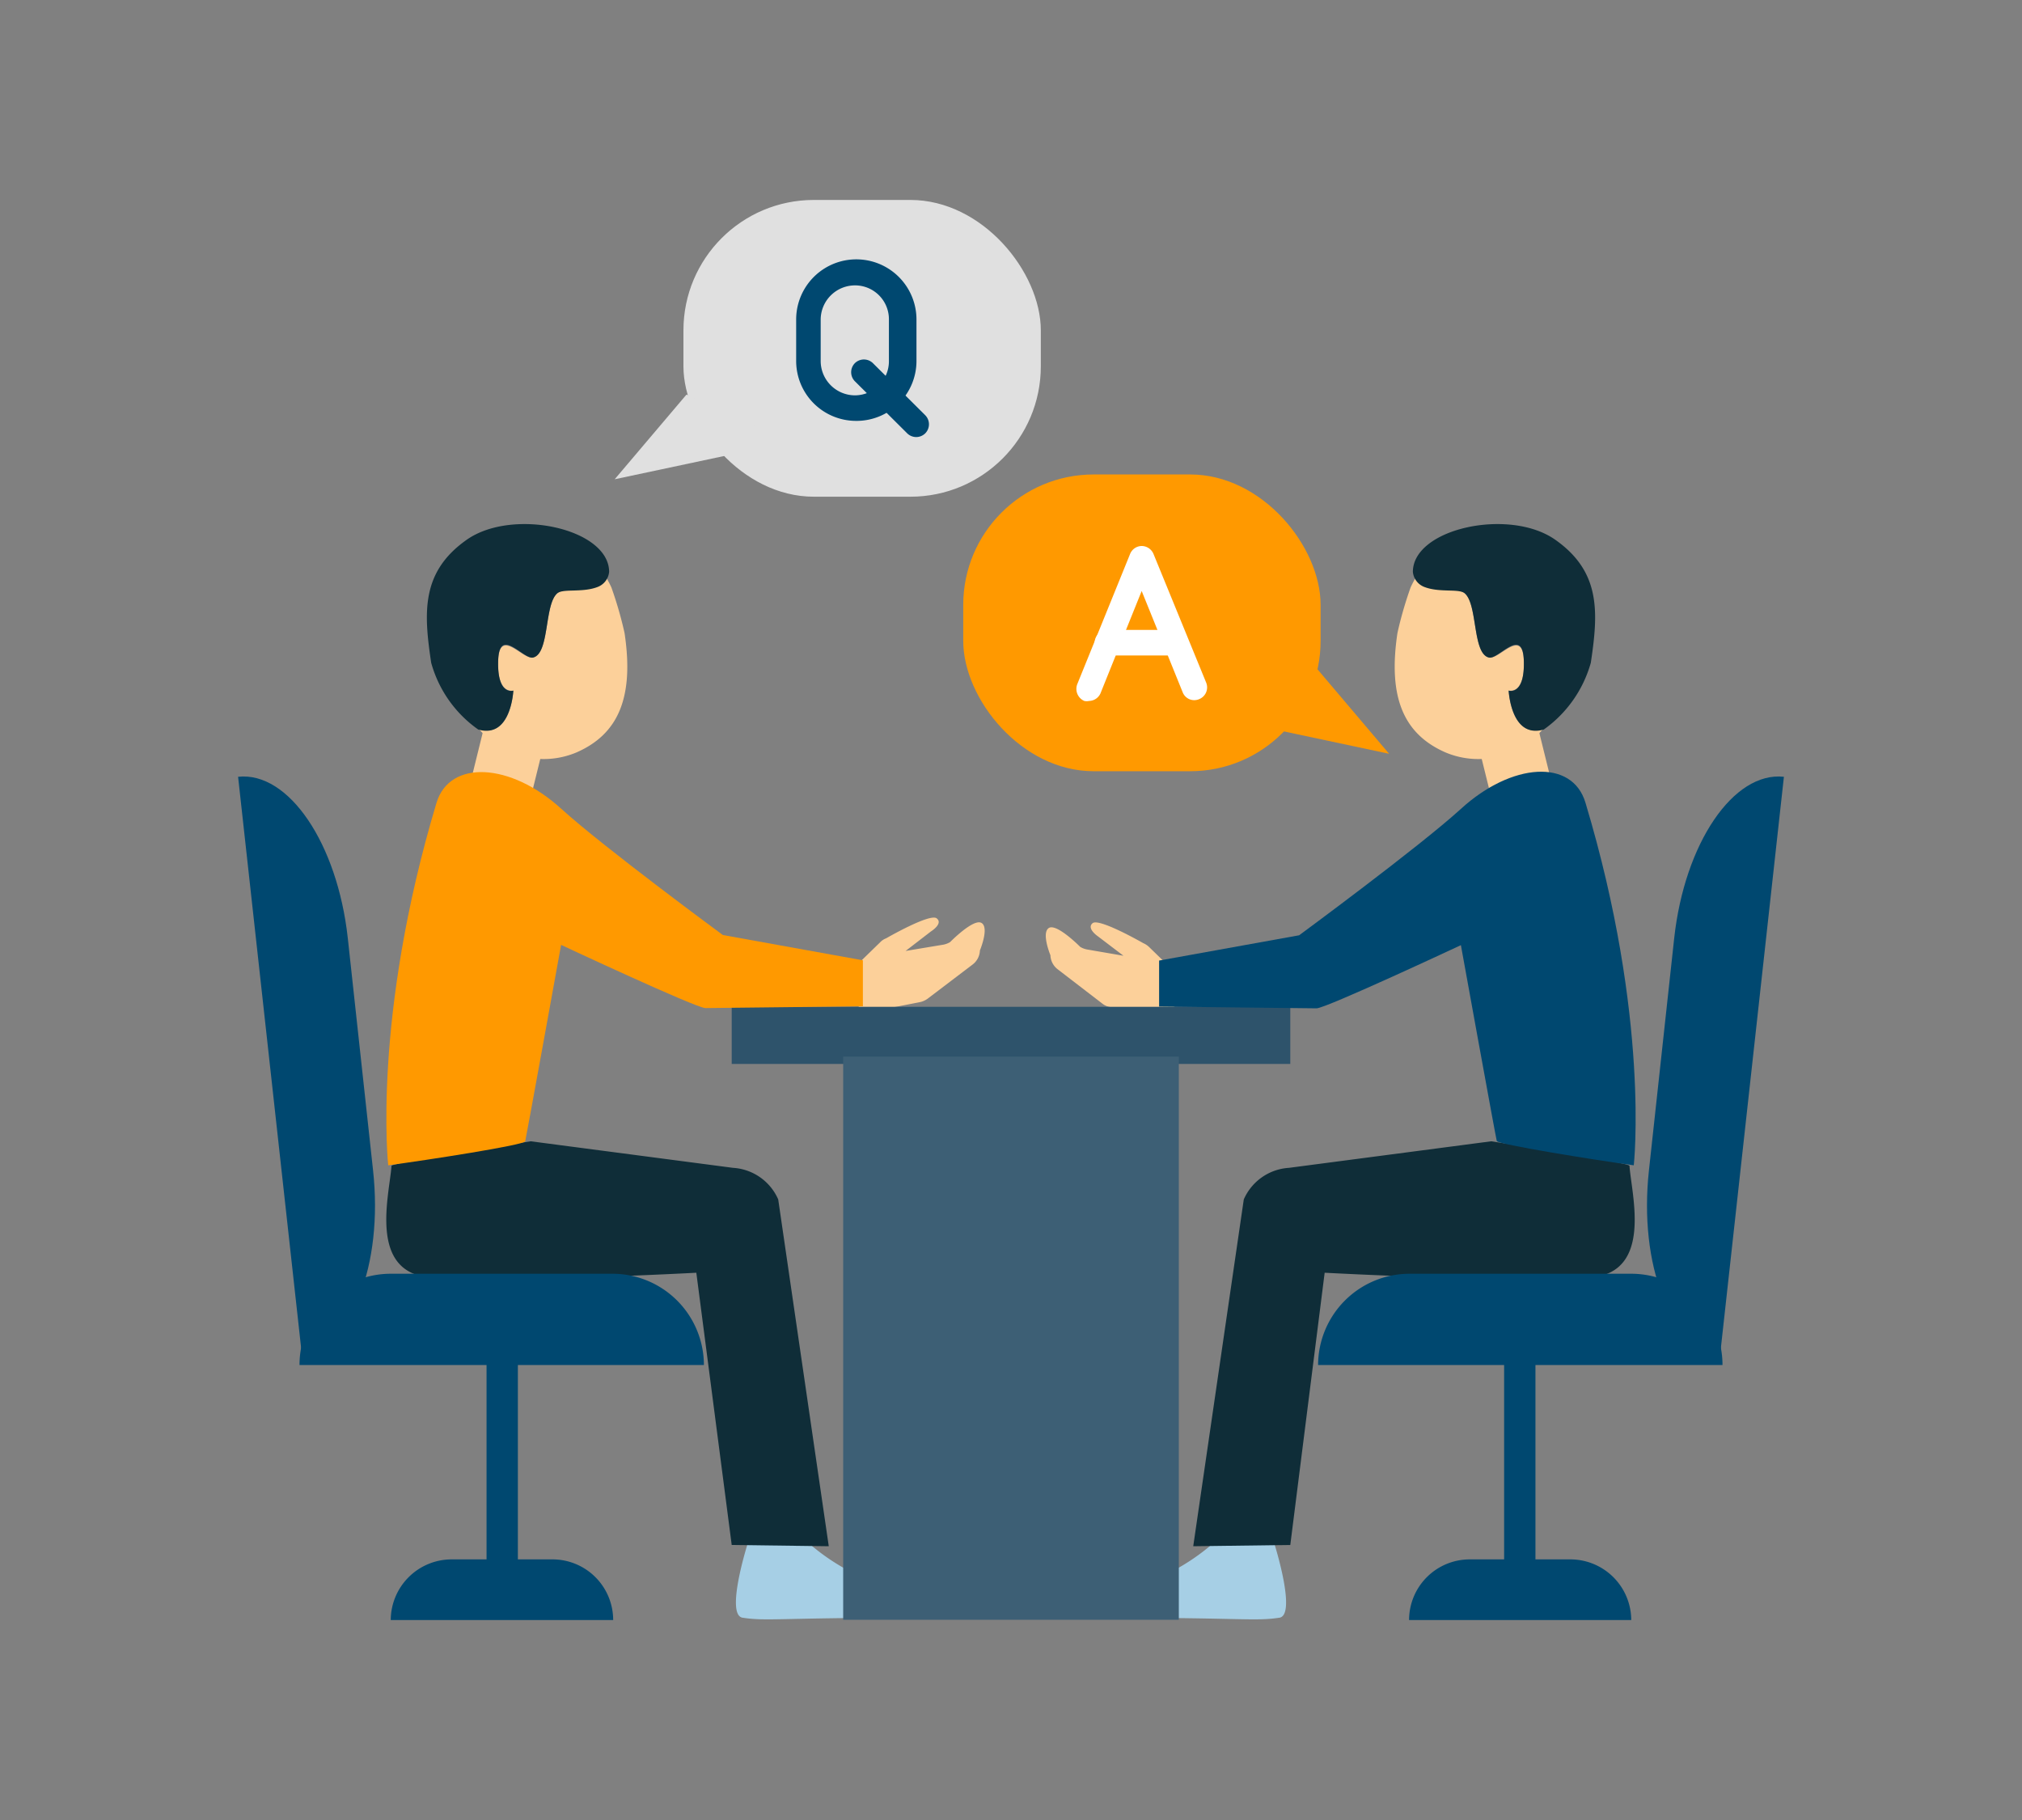 <svg id="Layer_1" data-name="Layer 1" xmlns="http://www.w3.org/2000/svg" viewBox="0 0 80 72"><rect x="0" y="0" width="80" height="72" fill="#808080" stroke="none"/><defs><style>.cls-1{fill:#fcd09a;}.cls-2{fill:#2e536b;}.cls-3{fill:#a6cfe5;}.cls-4{fill:#0f2d38;}.cls-5{fill:#f90;}.cls-6{fill:#004870;}.cls-7{fill:#3d5f75;}.cls-8{fill:#e0e0e0;}.cls-9{fill:#fff;}</style></defs><path class="cls-1" d="M33.58,38.44l.48-.42.76-.74a.63.63,0,0,1,.24-.16s1.73-1,2-.79-.23.52-.23.52l-1,.77,1.5-.25a.82.82,0,0,0,.26-.1s.92-.94,1.24-.76-.06,1.09-.06,1.09a.73.73,0,0,1-.28.55L36.7,39.51a.81.81,0,0,1-.33.14L34.58,40a.75.75,0,0,1-.85-.61Z"/><path class="cls-1" d="M46.71,38.63l-.48-.42-.76-.74a.78.78,0,0,0-.24-.16s-1.74-1-2-.79.22.53.22.53l1,.76L43,37.56a.82.82,0,0,1-.26-.1s-.93-.94-1.24-.75.06,1.08.06,1.08a.73.73,0,0,0,.28.55l1.77,1.36a.66.66,0,0,0,.32.14l1.8.31a.74.74,0,0,0,.85-.61Z"/><rect class="cls-2" x="28.95" y="39.83" width="22.1" height="2.26"/><polygon class="cls-1" points="18.47 31.53 20.89 31.99 21.55 29.32 19.13 28.86 18.47 31.53"/><path class="cls-3" d="M35.74,64c-4.78,0-5.43.14-6.34,0-.73-.06.18-2.93.18-2.93l2.5.05a8.44,8.44,0,0,0,3.07,1.66C36,63.1,36.12,64,35.74,64Z"/><path class="cls-4" d="M21,45.15l8,1.05a2.09,2.09,0,0,1,1.79,1.25l2,13.72-3.84-.05L27.55,50.35s-7.69.41-10.5.19c-2.5-.19-1.64-3.27-1.56-4.42C15.5,46,21,45.15,21,45.15Z"/><path class="cls-5" d="M15.36,46.1s-.65-5.82,1.91-14.34c.52-1.72,2.93-1.59,4.93.23,1.67,1.52,6.4,5,6.4,5l5.54,1v1.82l-6.23.07c-.37,0-5.71-2.5-5.71-2.5S20.82,45,20.78,45.15,16.92,45.89,15.36,46.1Z"/><path class="cls-1" d="M20.31,27.32s-.65.17-.6-1.18,1,0,1.39-.13c.65-.17.43-2.1.95-2.54.23-.19.57-.11,1.17-.32a1.4,1.4,0,0,0,.62-.53,4.14,4.14,0,0,1,.35.62,15.18,15.18,0,0,1,.52,1.8c.38,2.53-.23,4-1.91,4.73l0,0a3.35,3.35,0,0,1-3.85-.93C20.22,29.24,20.31,27.32,20.31,27.32Z"/><path class="cls-4" d="M17.06,26.22c-.3-2-.4-3.6,1.41-4.87s5.62-.45,5.63,1.27a.71.71,0,0,1-.48.61c-.6.22-1.34.05-1.57.24-.52.44-.3,2.37-.95,2.54-.38.11-1.35-1.27-1.39.13s.6,1.18.6,1.18-.09,1.92-1.39,1.54A4.78,4.78,0,0,1,17.06,26.22Z"/><path class="cls-6" d="M27.85,54h-16v0a3.61,3.61,0,0,1,3.61-3.61h8.73A3.62,3.62,0,0,1,27.85,54Z"/><path class="cls-6" d="M11.93,53.47,9.42,30.73h0c2-.22,3.93,2.64,4.34,6.38l1,9.19c.41,3.74-.86,7-2.84,7.17Z"/><rect class="cls-6" x="19.25" y="52.96" width="1.24" height="9.21"/><path class="cls-6" d="M24.27,64.09H15.46v0a2.41,2.41,0,0,1,2.4-2.4h4a2.4,2.4,0,0,1,2.4,2.4Z"/><polygon class="cls-1" points="61.53 31.53 59.11 31.99 58.45 29.32 60.87 28.86 61.53 31.53"/><path class="cls-3" d="M44.26,64c4.78,0,5.42.14,6.34,0,.73-.06-.18-2.93-.18-2.93l-2.5.05a8.44,8.44,0,0,1-3.07,1.66C44,63.1,43.88,64,44.26,64Z"/><path class="cls-4" d="M59,45.15,51,46.2a2.09,2.09,0,0,0-1.79,1.25l-2,13.72,3.84-.05,1.36-10.77s7.69.41,10.5.19c2.5-.19,1.64-3.27,1.56-4.42C64.5,46,59,45.15,59,45.15Z"/><path class="cls-6" d="M64.64,46.1s.65-5.82-1.91-14.34C62.21,30,59.8,30.17,57.8,32c-1.67,1.52-6.4,5-6.4,5l-5.54,1v1.82l6.23.07c.37,0,5.71-2.5,5.71-2.5s1.38,7.62,1.42,7.75S63.08,45.89,64.64,46.1Z"/><path class="cls-1" d="M59.69,27.32s.65.17.6-1.18-1,0-1.39-.13c-.65-.17-.43-2.1-.95-2.54-.23-.19-.57-.11-1.17-.32a1.4,1.4,0,0,1-.62-.53,4.14,4.14,0,0,0-.35.62,15.18,15.18,0,0,0-.52,1.8c-.38,2.53.23,4,1.91,4.73l0,0a3.35,3.35,0,0,0,3.85-.93C59.78,29.24,59.69,27.32,59.69,27.32Z"/><path class="cls-4" d="M62.94,26.22c.3-2,.4-3.6-1.41-4.87s-5.62-.45-5.63,1.27a.71.71,0,0,0,.48.61c.6.22,1.34.05,1.57.24.52.44.3,2.37.95,2.54.38.11,1.35-1.27,1.39.13s-.6,1.18-.6,1.18.09,1.92,1.39,1.54A4.83,4.83,0,0,0,62.94,26.22Z"/><path class="cls-6" d="M52.15,54h16v0a3.61,3.61,0,0,0-3.61-3.61H55.77A3.62,3.62,0,0,0,52.15,54Z"/><path class="cls-6" d="M68.07,53.47l2.51-22.74h0c-2-.22-3.93,2.64-4.34,6.38l-1,9.19c-.41,3.74.86,7,2.84,7.17Z"/><rect class="cls-6" x="59.51" y="52.96" width="1.24" height="9.21"/><path class="cls-6" d="M55.73,64.09h8.81v0a2.41,2.41,0,0,0-2.4-2.4h-4a2.4,2.4,0,0,0-2.39,2.4Z"/><rect class="cls-7" x="33.36" y="41.8" width="13.28" height="22.28"/><rect class="cls-5" x="38.11" y="18.77" width="14.14" height="11.74" rx="5.16"/><polygon class="cls-5" points="54.96 29.82 52.12 26.47 47.95 28.33 54.96 29.82"/><rect class="cls-8" x="27.04" y="7.91" width="14.14" height="11.74" rx="5.16"/><polygon class="cls-8" points="24.32 18.96 27.16 15.61 31.33 17.47 24.32 18.96"/><path class="cls-6" d="M33.86,16.65h0a2.37,2.37,0,0,1-2.36-2.37V12.64a2.38,2.38,0,0,1,4.76,0v1.64A2.37,2.37,0,0,1,33.86,16.65Zm0-5.36a1.36,1.36,0,0,0-1.39,1.35v1.64a1.36,1.36,0,0,0,1.35,1.36h0a1.35,1.35,0,0,0,1.35-1.36V12.64A1.34,1.34,0,0,0,33.86,11.29Z"/><path class="cls-6" d="M36.25,17.29a.51.51,0,0,1-.36-.15l-2.07-2.06a.51.51,0,0,1,0-.71.51.51,0,0,1,.72,0l2.07,2.06a.51.51,0,0,1,0,.71A.51.51,0,0,1,36.25,17.29Z"/><path class="cls-9" d="M43.09,27.73a.46.46,0,0,1-.19,0,.52.52,0,0,1-.28-.66l2.09-5.15a.5.5,0,0,1,.46-.32.51.51,0,0,1,.47.32L47.72,27a.5.5,0,0,1-.28.66.49.49,0,0,1-.65-.28l-1.62-4-1.61,4A.51.51,0,0,1,43.09,27.73Z"/><path class="cls-9" d="M46.33,25.93H43.82a.5.5,0,0,1-.51-.5.51.51,0,0,1,.51-.51h2.51a.5.5,0,0,1,.5.51A.5.5,0,0,1,46.33,25.93Z"/></svg>